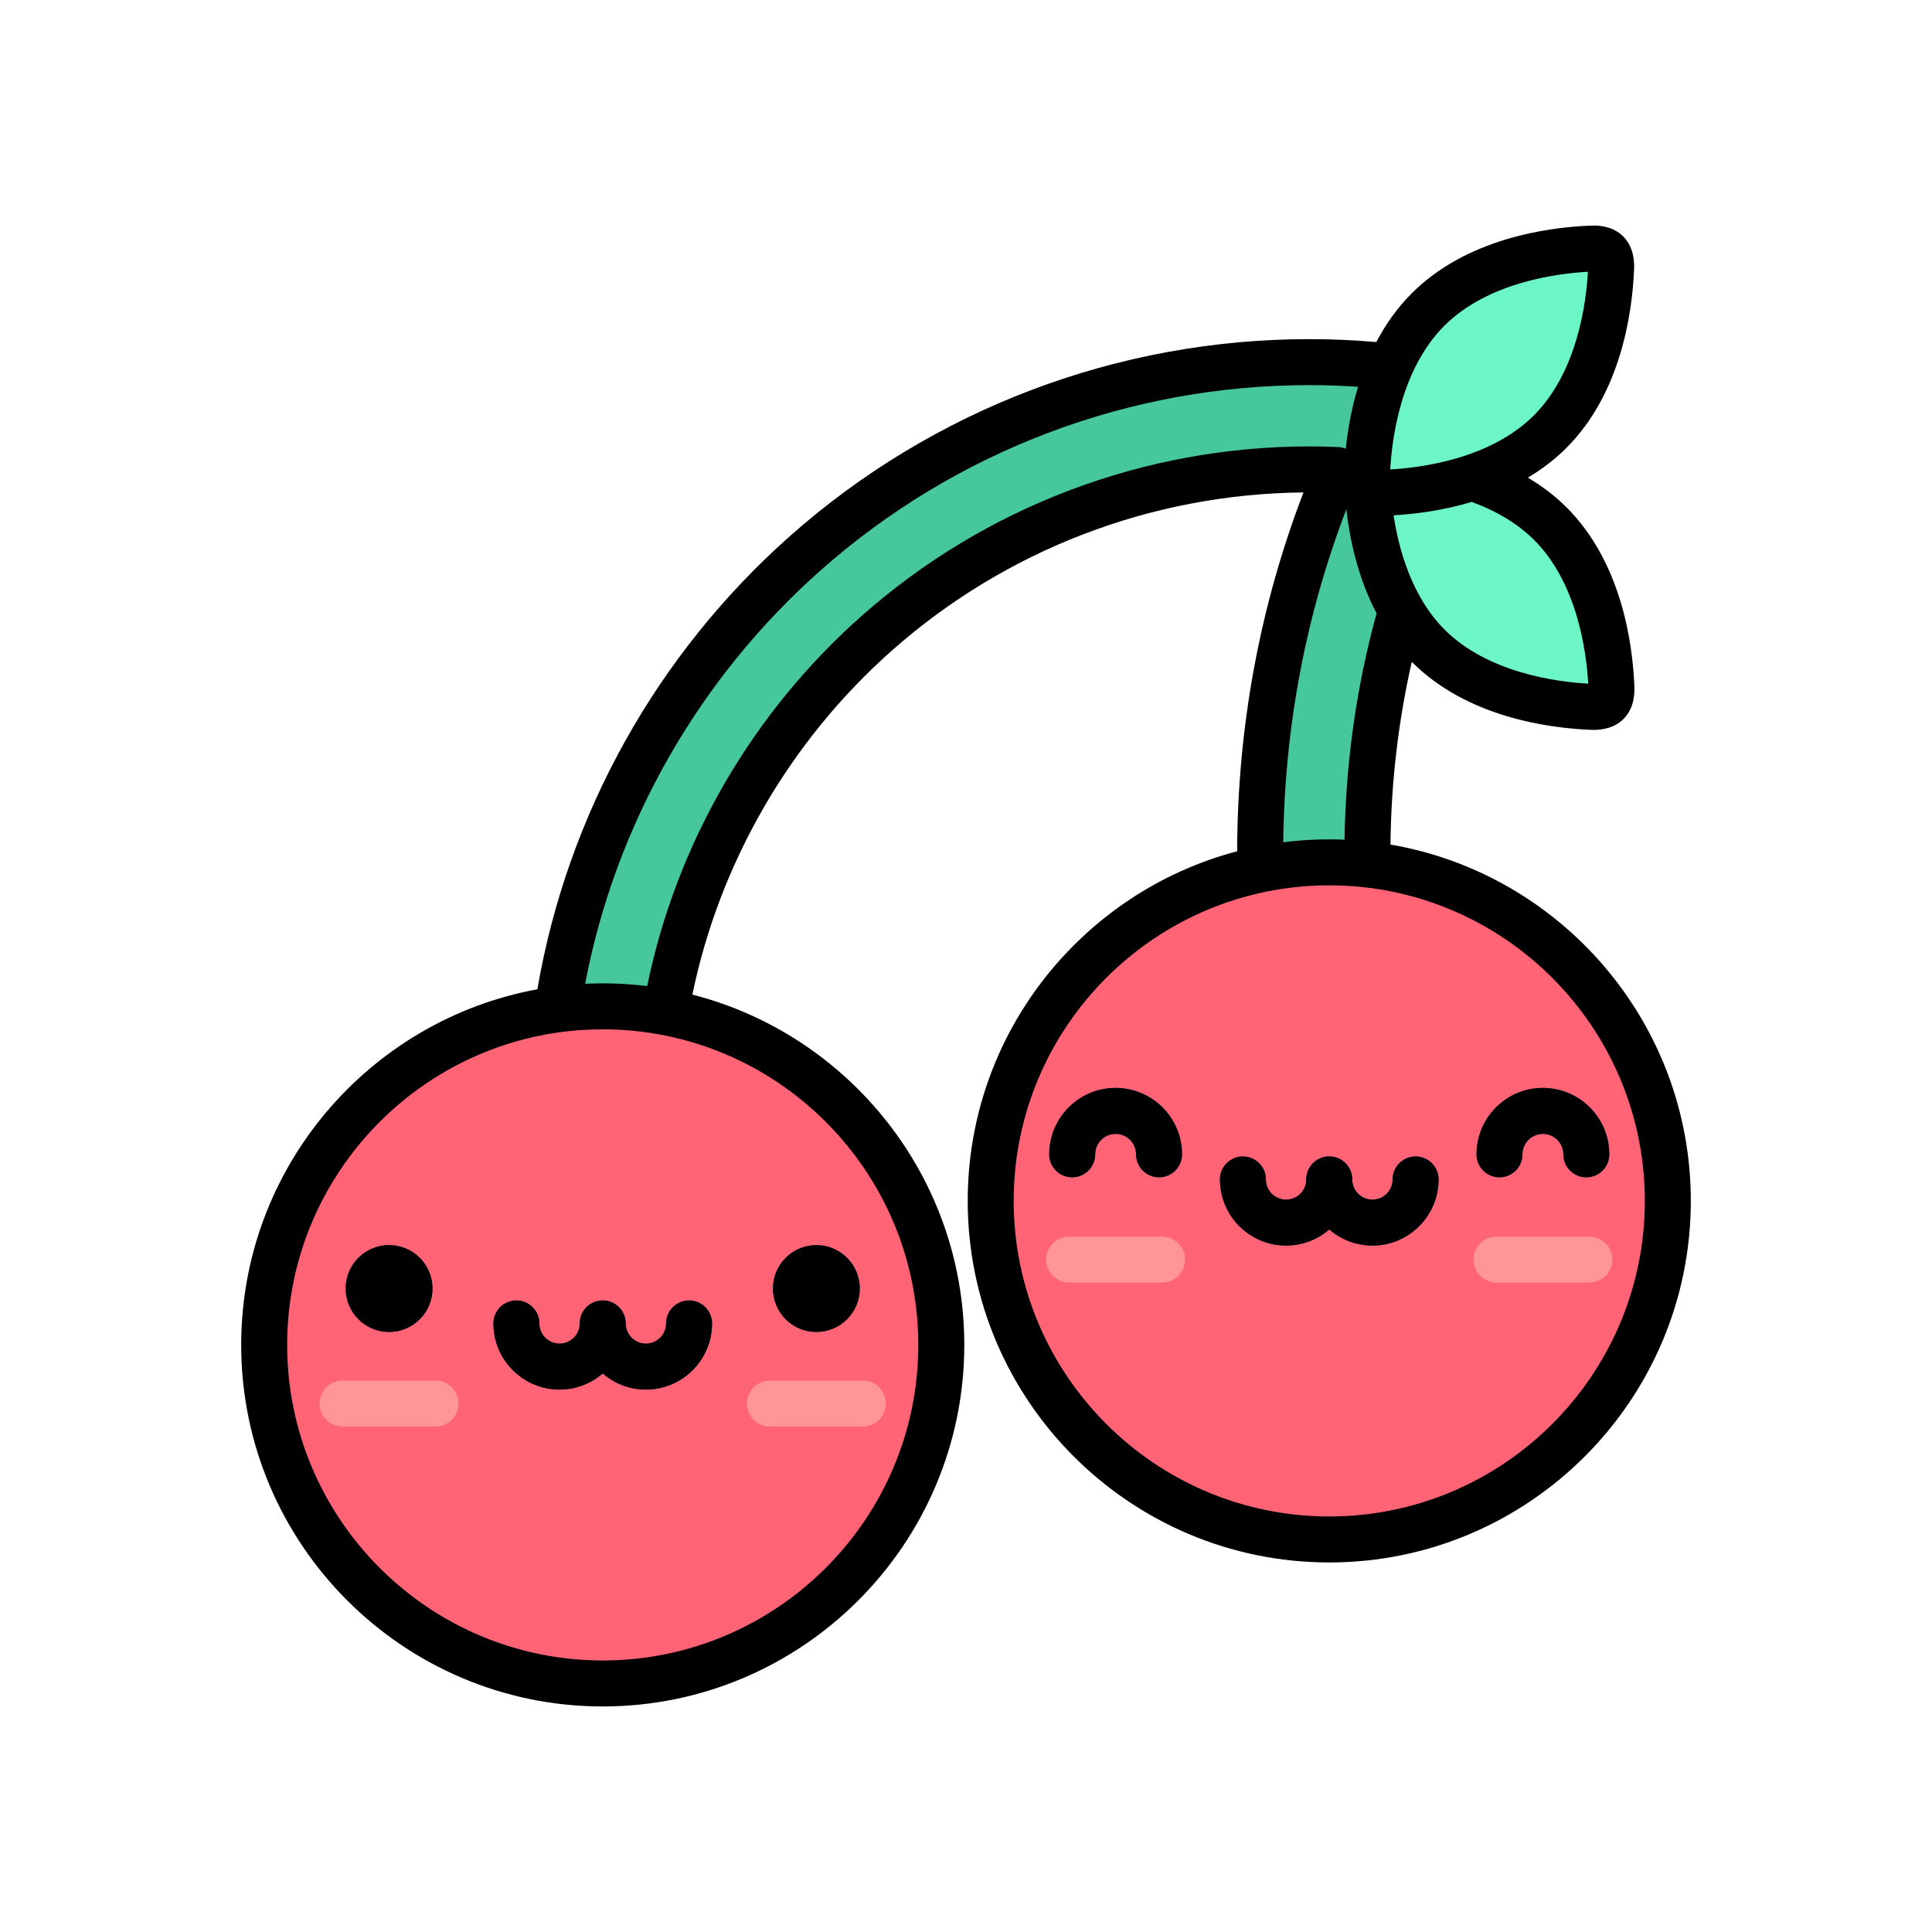 <?xml version="1.0" encoding="utf-8"?>
<!-- Generator: Adobe Illustrator 16.0.0, SVG Export Plug-In . SVG Version: 6.00 Build 0)  -->
<!DOCTYPE svg PUBLIC "-//W3C//DTD SVG 1.1//EN" "http://www.w3.org/Graphics/SVG/1.1/DTD/svg11.dtd">
<svg version="1.1" id="Layer_1" xmlns="http://www.w3.org/2000/svg" xmlns:xlink="http://www.w3.org/1999/xlink" x="0px" y="0px"
	 width="350px" height="350px" viewBox="0 0 350 350" enable-background="new 0 0 350 350" xml:space="preserve">
<path fill="#46C79C" d="M110.264,196.482c-0.415,0-0.834-0.026-1.258-0.082c-5.322-0.687-9.081-5.56-8.393-10.883
	c4.252-32.917,20.342-63.22,45.305-85.328c25.185-22.304,57.601-34.587,91.275-34.587c6.983,0,13.998,0.528,20.854,1.569
	c5.307,0.807,8.954,5.761,8.15,11.066l-0.138,0.909c-0.157,1.031-0.479,2.031-0.953,2.961c-11.539,22.605-17.39,47.032-17.39,72.604
	c0,1.881,0.033,3.791,0.099,5.676c0.187,5.364-4.011,9.864-9.375,10.051c-0.114,0.004-0.229,0.007-0.344,0.007
	c-5.212,0-9.524-4.131-9.707-9.381c-0.073-2.11-0.11-4.247-0.11-6.353c0-24.252,4.697-47.593,13.98-69.565
	c-1.688-0.072-3.378-0.107-5.066-0.107c-28.923,0-56.761,10.548-78.388,29.702c-21.445,18.991-35.266,45.012-38.915,73.267
	C119.258,192.908,115.078,196.482,110.264,196.482z"/>
<circle fill="#FF6376" cx="109.191" cy="243.642" r="61.333"/>
<circle fill="#3F4963" cx="70.489" cy="233.429" r="7.868"/>
<path fill="#FF9596" d="M78.905,258.433H62.071c-2.3,0-4.165-1.864-4.165-4.166c0-2.3,1.865-4.165,4.165-4.165h16.834
	c2.301,0,4.165,1.865,4.165,4.165C83.07,256.568,81.206,258.433,78.905,258.433z"/>
<circle fill="#3F4963" cx="147.894" cy="233.429" r="7.868"/>
<path fill="#FF9596" d="M156.311,258.433h-16.834c-2.3,0-4.165-1.864-4.165-4.166c0-2.3,1.864-4.165,4.165-4.165h16.834
	c2.301,0,4.165,1.865,4.165,4.165C160.476,256.568,158.611,258.433,156.311,258.433z"/>
<g>
	<path fill="#3F4963" d="M101.37,251.739c-6.61,0-11.988-5.378-11.988-11.986c0-2.301,1.864-4.165,4.165-4.165
		c2.301,0,4.165,1.864,4.165,4.165c0,2.017,1.641,3.655,3.658,3.655c2.016,0,3.656-1.639,3.656-3.655
		c0-2.301,1.864-4.165,4.165-4.165s4.165,1.864,4.165,4.165C113.356,246.361,107.979,251.739,101.37,251.739z"/>
	<path fill="#3F4963" d="M117.013,251.739c-6.609,0-11.986-5.378-11.986-11.986c0-2.301,1.864-4.165,4.165-4.165
		s4.165,1.864,4.165,4.165c0,2.017,1.64,3.655,3.656,3.655s3.656-1.639,3.656-3.655c0-2.301,1.865-4.165,4.165-4.165
		s4.166,1.864,4.166,4.165C129,246.361,123.622,251.739,117.013,251.739z"/>
</g>
<circle fill="#FF6376" cx="240.809" cy="217.551" r="61.332"/>
<g>
	<path fill="#3F4963" d="M232.986,225.652c-6.61,0-11.987-5.378-11.987-11.986c0-2.301,1.863-4.164,4.165-4.164
		c2.301,0,4.164,1.863,4.164,4.164c0,2.016,1.642,3.656,3.658,3.656s3.657-1.641,3.657-3.656c0-2.301,1.863-4.164,4.165-4.164
		c2.301,0,4.164,1.863,4.164,4.164C244.973,220.276,239.597,225.652,232.986,225.652z"/>
	<path fill="#3F4963" d="M248.63,225.652c-6.609,0-11.986-5.378-11.986-11.986c0-2.301,1.863-4.164,4.165-4.164
		c2.301,0,4.164,1.863,4.164,4.164c0,2.016,1.641,3.656,3.657,3.656s3.656-1.641,3.656-3.656c0-2.301,1.864-4.164,4.165-4.164
		s4.165,1.863,4.165,4.164C260.616,220.276,255.239,225.652,248.63,225.652z"/>
</g>
<path fill="#FF9596" d="M287.928,232.346h-16.829c-2.302,0-4.165-1.864-4.165-4.165s1.863-4.165,4.165-4.165h16.829
	c2.3,0,4.165,1.864,4.165,4.165C292.093,230.479,290.228,232.346,287.928,232.346z"/>
<path fill="#3F4963" d="M287.379,213.281c-2.301,0-4.166-1.864-4.166-4.164c0-2.042-1.659-3.701-3.7-3.701s-3.701,1.659-3.701,3.701
	c0,2.3-1.864,4.164-4.164,4.164c-2.302,0-4.166-1.864-4.166-4.164c0-6.634,5.398-12.032,12.031-12.032
	c6.634,0,12.031,5.398,12.031,12.032C291.544,211.416,289.68,213.281,287.379,213.281z"/>
<path fill="#FF9596" d="M210.518,232.346h-16.83c-2.3,0-4.164-1.864-4.164-4.165s1.864-4.165,4.164-4.165h16.83
	c2.302,0,4.165,1.864,4.165,4.165C214.683,230.479,212.819,232.346,210.518,232.346z"/>
<path fill="#3F4963" d="M209.969,213.281c-2.3,0-4.164-1.864-4.164-4.164c0-2.042-1.66-3.701-3.702-3.701
	c-2.04,0-3.7,1.659-3.7,3.701c0,2.3-1.864,4.164-4.165,4.164s-4.165-1.864-4.165-4.164c0-6.634,5.397-12.032,12.03-12.032
	c6.634,0,12.032,5.398,12.032,12.032C214.135,211.416,212.27,213.281,209.969,213.281z"/>
<g>
	<path fill="#6CF5C5" d="M258.754,117.006c9.043,9.044,22.883,10.759,29.46,11.04c2.846,0.122,3.821-0.88,3.7-3.7
		c-0.279-6.579-1.994-20.418-11.038-29.461c-9.044-9.044-22.883-10.76-29.46-11.039c-2.823-0.122-3.823,0.856-3.703,3.7
		C247.995,94.124,249.711,107.963,258.754,117.006z"/>
	<path fill="#6CF5C5" d="M280.821,78.198c9.044-9.043,10.759-22.883,11.04-29.46c0.121-2.845-0.881-3.82-3.7-3.7
		c-6.579,0.28-20.418,1.995-29.462,11.039c-9.043,9.044-10.759,22.883-11.038,29.459c-0.122,2.823,0.855,3.823,3.7,3.703
		C257.938,88.957,271.777,87.241,280.821,78.198z"/>
</g>
<path d="M202.103,197.085c-6.633,0-12.03,5.398-12.03,12.032c0,2.3,1.864,4.164,4.165,4.164s4.165-1.864,4.165-4.164
	c0-2.041,1.66-3.701,3.7-3.701c2.042,0,3.702,1.66,3.702,3.701c0,2.3,1.864,4.164,4.164,4.164c2.301,0,4.166-1.864,4.166-4.164
	C214.135,202.482,208.736,197.085,202.103,197.085z M70.489,225.563c-4.345,0-7.868,3.523-7.868,7.868
	c0,4.347,3.523,7.869,7.868,7.869c4.344,0,7.868-3.523,7.868-7.869C78.356,229.086,74.833,225.563,70.489,225.563z M251.896,152.999
	c0.12-11.247,1.414-22.34,3.861-33.098c0.018,0.016,0.034,0.035,0.051,0.052c9.889,9.888,24.437,11.922,32.228,12.255
	c0.171,0.007,0.403,0.018,0.682,0.018c1.311,0,3.645-0.221,5.399-1.977c2.126-2.127,2-5.103,1.957-6.079
	c-0.331-7.791-2.363-22.34-12.254-32.229c-2.044-2.045-4.393-3.852-7.028-5.411c2.466-1.469,4.831-3.242,6.975-5.386
	c9.888-9.889,11.923-24.436,12.255-32.228c0.04-0.957,0.165-3.866-1.867-5.987c-1.979-2.066-4.669-2.066-5.553-2.066
	c-0.198,0-0.405,0.004-0.616,0.014c-7.792,0.331-22.339,2.364-32.23,12.254c-2.678,2.677-4.775,5.695-6.423,8.828
	c-4.038-0.342-8.107-0.522-12.138-0.522c-34.693,0-68.089,12.655-94.037,35.635c-24.188,21.421-40.375,50.495-45.807,82.145
	c-30.482,5.589-53.657,32.352-53.657,64.425c0,36.116,29.383,65.497,65.498,65.497c36.116,0,65.498-29.38,65.498-65.497
	c0-30.514-20.974-56.218-49.261-63.461c4.954-23.968,17.684-45.977,36.139-62.321c20.6-18.244,47.044-28.395,74.567-28.65
	c-7.92,20.657-11.954,42.493-12.014,65.003c-28.059,7.398-48.811,32.99-48.811,63.342c0,36.115,29.382,65.497,65.498,65.497
	c36.115,0,65.498-29.383,65.498-65.498C306.307,185.217,282.75,158.283,251.896,152.999z M277.931,97.831
	c7.861,7.86,9.474,20.348,9.789,26.021c-5.674-0.317-18.16-1.931-26.021-9.791c-5.907-5.908-8.286-14.431-9.238-20.708
	c3.767-0.216,8.841-0.832,14.149-2.424C271.207,92.604,275.017,94.917,277.931,97.831z M261.646,59.022
	c7.86-7.862,20.348-9.475,26.021-9.79c-0.316,5.674-1.931,18.162-9.79,26.021c-7.86,7.859-20.351,9.475-26.021,9.792
	C252.169,79.375,253.779,66.888,261.646,59.022z M166.359,243.641c0,31.522-25.646,57.167-57.168,57.167
	s-57.168-25.645-57.168-57.167c0-31.521,25.646-57.169,57.168-57.169S166.359,212.118,166.359,243.641z M156.043,111.624
	c-19.835,17.566-33.506,41.235-38.802,67.014c-2.639-0.325-5.325-0.495-8.051-0.495c-1.07,0-2.134,0.028-3.191,0.079
	c5.504-28.854,20.525-55.292,42.68-74.914c24.423-21.629,55.858-33.541,88.514-33.541c2.933,0,5.889,0.11,8.836,0.302
	c-1.224,4.019-1.884,7.91-2.229,11.213c-0.43-0.171-0.89-0.277-1.364-0.296c-1.737-0.074-3.503-0.112-5.242-0.112
	C207.253,80.873,178.434,91.794,156.043,111.624z M243.903,92.249c0.611,5.452,2.082,12.401,5.479,18.864
	c-3.641,13.234-5.593,27.008-5.808,41.006c-0.918-0.038-1.838-0.063-2.766-0.063c-2.824,0-5.607,0.18-8.338,0.528
	C232.716,131.694,236.555,111.436,243.903,92.249z M240.809,274.722c-31.522,0-57.168-25.646-57.168-57.167
	c0-31.522,25.646-57.169,57.168-57.169c31.521,0,57.167,25.646,57.167,57.169C297.976,249.076,272.33,274.722,240.809,274.722z
	 M147.894,241.301c4.345,0,7.868-3.523,7.868-7.869s-3.523-7.868-7.868-7.868c-4.347,0-7.868,3.522-7.868,7.868
	C140.026,237.777,143.547,241.301,147.894,241.301z M256.451,209.501c-2.301,0-4.165,1.864-4.165,4.165
	c0,2.016-1.64,3.655-3.656,3.655s-3.657-1.64-3.657-3.655c0-2.301-1.863-4.165-4.164-4.165c-2.302,0-4.165,1.864-4.165,4.165
	c0,2.016-1.641,3.655-3.656,3.655c-2.018,0-3.657-1.64-3.657-3.655c0-2.301-1.864-4.165-4.166-4.165c-2.3,0-4.164,1.864-4.164,4.165
	c0,6.608,5.378,11.986,11.987,11.986c2.989,0,5.721-1.106,7.821-2.924c2.102,1.816,4.832,2.924,7.821,2.924
	c6.608,0,11.986-5.378,11.986-11.986C260.616,211.365,258.752,209.501,256.451,209.501z M105.026,239.753
	c0,2.017-1.64,3.655-3.656,3.655c-2.017,0-3.658-1.639-3.658-3.655c0-2.301-1.864-4.165-4.165-4.165
	c-2.301,0-4.165,1.864-4.165,4.165c0,6.609,5.378,11.986,11.988,11.986c2.989,0,5.72-1.107,7.821-2.923
	c2.102,1.815,4.832,2.923,7.821,2.923c6.609,0,11.986-5.377,11.986-11.986c0-2.301-1.864-4.165-4.165-4.165
	c-2.301,0-4.166,1.864-4.166,4.165c0,2.017-1.64,3.655-3.656,3.655s-3.656-1.639-3.656-3.655c0-2.301-1.864-4.165-4.165-4.165
	S105.026,237.452,105.026,239.753z M279.513,197.085c-6.633,0-12.031,5.398-12.031,12.032c0,2.3,1.864,4.164,4.166,4.164
	c2.3,0,4.164-1.864,4.164-4.164c0-2.041,1.66-3.701,3.701-3.701s3.7,1.66,3.7,3.701c0,2.3,1.865,4.164,4.166,4.164
	s4.165-1.864,4.165-4.164C291.544,202.482,286.146,197.085,279.513,197.085z"/>
</svg>
